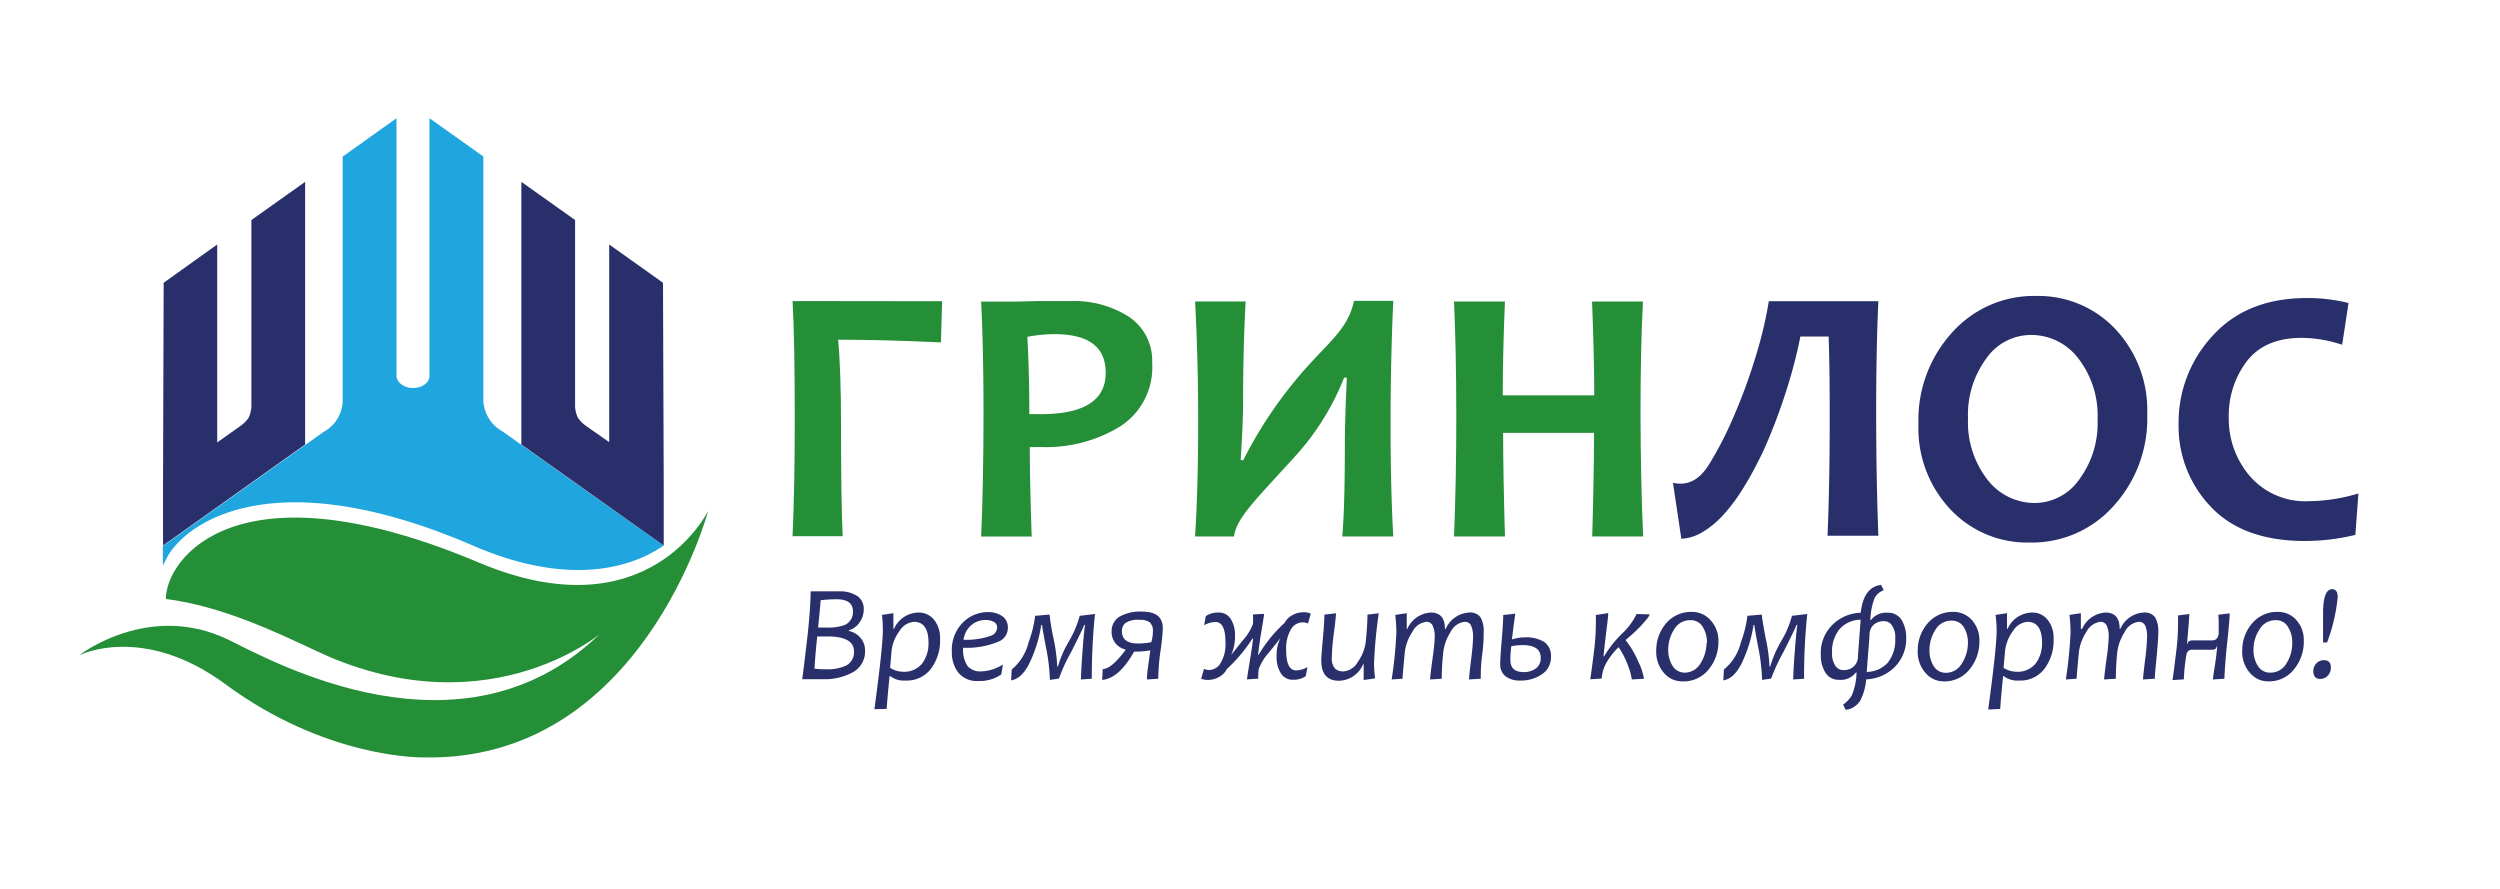 <svg xmlns="http://www.w3.org/2000/svg" viewBox="0 0 274.96 97.78"><defs><style>.cls-1{fill:#20a6df;}.cls-2{fill:#282f6a;}.cls-3{fill:#248f37;}</style></defs><title>logo</title><g id="Слой_5" data-name="Слой 5"><path class="cls-1" d="M52,60c10.12,4.39,17.1,2.69,21,0-2.32-1.64-15.14-10.7-17.73-12.55a4.07,4.07,0,0,1-2.11-3.66V17.21L47.23,13V41.36c0,.73-.8,1.31-1.81,1.31s-1.81-.63-1.81-1.35V13l-5.92,4.22V43.85a4,4,0,0,1-2.11,3.66L17.91,60.06v2.19c0-.1,0,0,.56-1.12C20.86,57.12,30.63,50.78,52,60Z"/><path class="cls-2" d="M27.65,24.2V44.61A3.1,3.1,0,0,1,27.31,46a3.69,3.69,0,0,1-.87.85l-2.55,1.81V26.89L18,31.1l-.07,22.46h0V60L33.56,48.89V20Z"/><path class="cls-3" d="M52.68,61.88c-26.66-11.25-34.44-.43-34.44,4,7.53.93,15,5.16,18.58,6.61C55.73,80.13,67.82,68,65.68,70c-15,14.13-35.37,2.92-40.52.38C16.38,66.09,8.7,72.07,8.7,72.07s7-3.56,16.16,3.23c10.86,8,21.12,8,21.57,8,24.1.64,31.46-27.13,31.46-27.13S71.36,69.76,52.68,61.88Z"/><path class="cls-2" d="M63.25,24.2V44.61A3.1,3.1,0,0,0,63.59,46a3.69,3.69,0,0,0,.87.85L67,48.63V26.89l5.92,4.21L73,53.56h0V60L57.34,48.89V20Z"/><path class="cls-3" d="M103.62,33.13l-.13,4.53q-6.37-.3-11.31-.3.31,3.14.32,9.45,0,8.25.18,12.16H87.17q.24-5.4.24-12.86,0-8.67-.24-13Z"/><path class="cls-3" d="M126.72,39.9a7.72,7.72,0,0,1-3.52,7,15.57,15.57,0,0,1-8.62,2.27c-.62,0-1.06,0-1.32,0q0,3.72.21,9.84h-5.56q.25-5.73.26-13.51c0-4.77-.09-8.87-.26-12.33h3.44q.74,0,2.82-.06c1.38,0,2.58,0,3.6,0a11.27,11.27,0,0,1,6.35,1.7A5.79,5.79,0,0,1,126.72,39.9ZM121.61,41q0-4.25-5.62-4.25a15.74,15.74,0,0,0-3,.3c.14,2.5.22,5.33.22,8.5q.49,0,1.14,0C119.2,45.57,121.61,44.05,121.61,41Z"/><path class="cls-3" d="M153.24,59h-5.61q.28-3.27.28-9.9,0-2.68.22-7.56h-.3a28.24,28.24,0,0,1-5.49,8.76C137.87,55.21,136,57,135.72,59h-4.28q.33-5.26.34-12.26t-.34-13.58H137c-.18,3.36-.28,7-.28,10.9,0,1.74-.09,3.93-.27,6.55h.29A47.13,47.13,0,0,1,142.34,42c3.46-4.24,5.83-5.48,6.58-8.91h4.32q-.3,6.45-.3,13.58T153.24,59Z"/><path class="cls-3" d="M180.72,59h-5.6q.19-6.57.2-11.39h-10q0,4.32.2,11.39h-5.6q.26-6.55.25-13.51t-.25-12.33h5.6q-.24,5.58-.24,10.32h10.06q0-4.19-.24-10.32h5.6q-.27,5-.27,12.33Q180.45,53.05,180.72,59Z"/><path class="cls-2" d="M206.59,33.13q-.24,5.26-.24,12,0,7.53.24,13.79H201q.24-5.72.24-13.26,0-5.24-.12-8.65h-3.11c-.19,1-.45,2.11-.76,3.28s-.67,2.35-1.08,3.58-.86,2.44-1.35,3.66-1,2.39-1.61,3.52a32.91,32.91,0,0,1-1.82,3.17,18.79,18.79,0,0,1-2,2.57,10.11,10.11,0,0,1-2.17,1.75,5.06,5.06,0,0,1-2.3.72L184,53.1c2.48.56,3.64-1.46,4.29-2.55a40.13,40.13,0,0,0,1.95-3.74c.63-1.41,1.24-2.88,1.8-4.42s1.06-3.11,1.5-4.69a43.79,43.79,0,0,0,1-4.57Z"/><path class="cls-2" d="M236.16,45.57a14.25,14.25,0,0,1-3.72,10.1,12,12,0,0,1-9.2,4A11.59,11.59,0,0,1,214.49,56,13,13,0,0,1,211,46.65a14.27,14.27,0,0,1,3.72-10.1,12.05,12.05,0,0,1,9.21-4,11.63,11.63,0,0,1,8.75,3.67A13,13,0,0,1,236.16,45.57Zm-5.46.58a10.29,10.29,0,0,0-2.12-6.73,6.5,6.5,0,0,0-5.22-2.58,6,6,0,0,0-4.91,2.6,10.4,10.4,0,0,0-2,6.57,10.3,10.3,0,0,0,2.12,6.72,6.54,6.54,0,0,0,5.22,2.59,6,6,0,0,0,4.91-2.61A10.39,10.39,0,0,0,230.7,46.15Z"/><path class="cls-2" d="M259.39,54.27l-.34,4.56a23.69,23.69,0,0,1-5.54.67q-6.8,0-10.35-3.76a12.79,12.79,0,0,1-3.55-9.13,14,14,0,0,1,3.77-9.71q3.76-4.12,10.34-4.12a18.36,18.36,0,0,1,4.58.55l-.7,4.59a14.32,14.32,0,0,0-4.47-.76q-4,0-6,2.55a9.86,9.86,0,0,0-2,6.2,9.67,9.67,0,0,0,2.33,6.47A8.07,8.07,0,0,0,254,55.12,19.32,19.32,0,0,0,259.39,54.27Z"/><path class="cls-2" d="M95.14,71.52a2.59,2.59,0,0,1-1.31,2.4,6.36,6.36,0,0,1-3.31.78l-2.29,0c.1-.7.31-2.39.62-5.08.18-1.74.29-3.27.31-4.58h.92l1.07,0,1.16,0a3.39,3.39,0,0,1,2,.53A1.7,1.7,0,0,1,95,67a2.51,2.51,0,0,1-.44,1.43,2.15,2.15,0,0,1-1.2.89v.08a2.19,2.19,0,0,1,1.22.69A2.06,2.06,0,0,1,95.14,71.52Zm-1.22.08c0-1.06-1-1.6-2.9-1.6-.37,0-.75,0-1.14,0q-.21,2-.3,3.54a9.74,9.74,0,0,0,1.31.07A4.93,4.93,0,0,0,93,73.23,1.63,1.63,0,0,0,93.92,71.6Zm-.11-4.36c0-.89-.6-1.33-1.81-1.33a12.74,12.74,0,0,0-1.74.11c0,.11-.09,1.12-.28,3h.9a5.4,5.4,0,0,0,2-.27A1.54,1.54,0,0,0,93.81,67.24Z"/><path class="cls-2" d="M103.39,70.24a5.15,5.15,0,0,1-1,3.31,3.31,3.31,0,0,1-2.76,1.3,2.55,2.55,0,0,1-1.73-.49h-.06c-.14,1.38-.25,2.58-.32,3.61L96.17,78q.93-6.84.93-8.73A14,14,0,0,0,97,67.63l1.26-.19c0,.42,0,1,0,1.73h.06a3,3,0,0,1,2.69-1.8,2.14,2.14,0,0,1,1.71.78A3.15,3.15,0,0,1,103.39,70.24Zm-1.27.44c0-1.52-.54-2.29-1.61-2.29a2.07,2.07,0,0,0-1.57,1,4.47,4.47,0,0,0-.9,2.38l-.14,1.68a2.67,2.67,0,0,0,1.39.43,2.54,2.54,0,0,0,2.12-.89A3.66,3.66,0,0,0,102.12,70.68Z"/><path class="cls-2" d="M110.85,69a1.63,1.63,0,0,1-.92,1.52,9,9,0,0,1-4,.72,3.25,3.25,0,0,0,.47,2,1.86,1.86,0,0,0,1.56.6,4.62,4.62,0,0,0,2.35-.76l-.19,1.1a4.13,4.13,0,0,1-2.48.72,2.66,2.66,0,0,1-2.23-.91,3.57,3.57,0,0,1-.72-2.3,4.25,4.25,0,0,1,1.2-3.21,3.88,3.88,0,0,1,2.77-1.16,2.71,2.71,0,0,1,1.59.46A1.49,1.49,0,0,1,110.85,69Zm-1.18,0a.66.66,0,0,0-.36-.6,1.83,1.83,0,0,0-.93-.21,2.42,2.42,0,0,0-1.51.53,2.59,2.59,0,0,0-.9,1.64,8,8,0,0,0,3.13-.48A1,1,0,0,0,109.67,69Z"/><path class="cls-2" d="M120.43,67.53a68.85,68.85,0,0,0-.35,7.12l-1.19.08c0-.58.06-1.59.16-3s.2-2.44.29-3h-.09c-.11.3-.59,1.3-1.45,3a18.36,18.36,0,0,0-1.33,2.9l-1,.15a20.24,20.24,0,0,0-.42-3.52c-.28-1.49-.43-2.33-.44-2.53h-.09a14.48,14.48,0,0,1-1.15,3.89c-.59,1.34-1.31,2.07-2.16,2.21l.06-1.19a5.61,5.61,0,0,0,1.86-3,12.81,12.81,0,0,0,.72-2.91l1.58-.14a25.48,25.48,0,0,0,.43,2.57,19.72,19.72,0,0,1,.42,3.14h.08a11.87,11.87,0,0,1,1.2-2.76,11.25,11.25,0,0,0,1.19-2.81Z"/><path class="cls-2" d="M127.89,69.11a23.08,23.08,0,0,1-.25,2.46,23.78,23.78,0,0,0-.25,3.08l-1.25.08a14.91,14.91,0,0,1,.15-1.58c.11-.78.18-1.32.23-1.62a10.55,10.55,0,0,1-1.79.14c-1.12,2-2.29,3-3.51,3.11l.06-1.19c.66,0,1.49-.75,2.5-2.09v-.07a1.94,1.94,0,0,1-1.52-1.94,1.87,1.87,0,0,1,.84-1.65,4.58,4.58,0,0,1,2.55-.57C127.15,67.27,127.89,67.88,127.89,69.11Zm-1.09.36a1.29,1.29,0,0,0-.32-1,1.65,1.65,0,0,0-1.12-.29,2.43,2.43,0,0,0-1.59.35,1.13,1.13,0,0,0-.38.86c0,.92.58,1.38,1.73,1.38a7.21,7.21,0,0,0,1.5-.14A4,4,0,0,0,126.8,69.47Z"/><path class="cls-2" d="M144.16,67.49l-.3,1.09a1.34,1.34,0,0,0-.56-.13,1.5,1.5,0,0,0-1.27.69,4.09,4.09,0,0,0-.57,2.36c0,1.49.36,2.23,1.09,2.23a2.57,2.57,0,0,0,1.25-.36l-.19,1a2.34,2.34,0,0,1-1.38.39,1.51,1.51,0,0,1-1.35-.7,3.27,3.27,0,0,1-.47-1.88,4.14,4.14,0,0,1,.42-2l0,0-1.25,1.57a5.55,5.55,0,0,0-1.14,1.84,6.81,6.81,0,0,0-.05,1.05l-1.24.08c0-.11.09-.68.26-1.71s.34-2.11.41-2.78h-.07a17.19,17.19,0,0,1-2.82,3.36,2,2,0,0,1-.88.88,2.46,2.46,0,0,1-1.16.31,1.92,1.92,0,0,1-.78-.13l.31-1.09a1.34,1.34,0,0,0,.56.13A1.48,1.48,0,0,0,134.2,73a4,4,0,0,0,.58-2.37c0-1.48-.36-2.22-1.1-2.22a2.73,2.73,0,0,0-1.24.35l.18-1a2.34,2.34,0,0,1,1.38-.39,1.52,1.52,0,0,1,1.36.7,3.33,3.33,0,0,1,.47,1.88,4.89,4.89,0,0,1-.42,2.08l0,0,1.25-1.57a5.54,5.54,0,0,0,1.14-1.83,6.73,6.73,0,0,0,0-1.05l1.23-.07c0,.09-.08.66-.26,1.7s-.33,2.11-.4,2.79h.07a15.14,15.14,0,0,1,2.82-3.47,2.18,2.18,0,0,1,.9-.88,2.38,2.38,0,0,1,1.13-.31A1.86,1.86,0,0,1,144.16,67.49Z"/><path class="cls-2" d="M151.64,67.45a54.4,54.4,0,0,0-.52,5.48,12.76,12.76,0,0,0,.12,1.68l-1.26.18c0-.43,0-1,0-1.73h-.06a2.94,2.94,0,0,1-2.66,1.81c-1.29,0-1.94-.74-1.94-2.21,0-.39.06-1.18.17-2.38s.17-2.09.17-2.68l1.28-.15c0,.21-.07.92-.23,2.13a24.24,24.24,0,0,0-.23,2.72,1.74,1.74,0,0,0,.32,1.2,1.28,1.28,0,0,0,1,.34,2,2,0,0,0,1.55-1.06,4.86,4.86,0,0,0,.88-2.33c.11-1.21.17-2.16.17-2.85Z"/><path class="cls-2" d="M153.06,74.73a46.2,46.2,0,0,0,.52-5.2,18.34,18.34,0,0,0-.12-1.9l1.26-.19c0,.37,0,1,0,1.73h.06a3,3,0,0,1,2.58-1.8q1.56,0,1.56,1.8H159a3,3,0,0,1,2.57-1.8,1.42,1.42,0,0,1,1.27.53,3,3,0,0,1,.34,1.59c0,.48,0,1.3-.16,2.48s-.16,2.07-.16,2.68l-1.29.08c0-.21.07-.91.22-2.12s.22-2,.22-2.45a3,3,0,0,0-.23-1.39.73.73,0,0,0-.66-.38,1.94,1.94,0,0,0-1.57,1.11,5.2,5.2,0,0,0-.82,2.29,27.66,27.66,0,0,0-.16,2.86l-1.28.08c0-.22.08-.94.25-2.17s.25-2,.25-2.4a2.77,2.77,0,0,0-.24-1.39.73.73,0,0,0-.66-.38,1.94,1.94,0,0,0-1.55,1.11,5,5,0,0,0-.84,2.29c-.11,1.21-.2,2.16-.25,2.86Z"/><path class="cls-2" d="M170.58,72.24a2.21,2.21,0,0,1-1,1.92,4.06,4.06,0,0,1-2.39.69,2.61,2.61,0,0,1-1.6-.46A1.66,1.66,0,0,1,165,73c0-.39.05-1.24.16-2.53s.17-2.24.17-2.83l1.33-.15c-.07.47-.2,1.41-.37,2.82h.07a4.53,4.53,0,0,1,1.32-.21,3.84,3.84,0,0,1,2.17.51A1.84,1.84,0,0,1,170.58,72.24Zm-1.13.09c0-.92-.68-1.38-2-1.38a7.08,7.08,0,0,0-1.23.12,10.25,10.25,0,0,0-.1,1.53q0,1.32,1.47,1.32a2.25,2.25,0,0,0,1.33-.4A1.36,1.36,0,0,0,169.45,72.33Z"/><path class="cls-2" d="M181.43,67.57c0,.17-.35.6-1,1.31a18.4,18.4,0,0,1-1.62,1.49v.07a9.81,9.81,0,0,1,1.39,2.37,6.35,6.35,0,0,1,.61,1.84l-1.34.08a6.1,6.1,0,0,0-.39-1.45,9,9,0,0,0-1.06-2.1,7.43,7.43,0,0,0-1.18,1.45,4.13,4.13,0,0,0-.68,2l-1.26.08c.08-.48.24-1.63.46-3.47a24.78,24.78,0,0,0,.16-2.73c0-.35,0-.64,0-.87l1.36-.21c0,.27-.07.88-.19,1.84s-.23,1.93-.33,2.91h.07a12,12,0,0,1,2-2.52A7.38,7.38,0,0,0,180,67.53Z"/><path class="cls-2" d="M189,70.51a4.76,4.76,0,0,1-1.07,3.11A3.51,3.51,0,0,1,185,74.94a2.6,2.6,0,0,1-2-.94,3.49,3.49,0,0,1-.84-2.43,4.58,4.58,0,0,1,1.07-3,3.6,3.6,0,0,1,2.87-1.27,2.67,2.67,0,0,1,2,.88A3.29,3.29,0,0,1,189,70.51Zm-1.26.21a3.16,3.16,0,0,0-.47-1.77,1.5,1.5,0,0,0-1.36-.74,2,2,0,0,0-1.77,1,4.1,4.1,0,0,0-.66,2.25,3.22,3.22,0,0,0,.48,1.78,1.55,1.55,0,0,0,1.38.74A2,2,0,0,0,187,73,4.18,4.18,0,0,0,187.69,70.72Z"/><path class="cls-2" d="M198.77,67.53a66.16,66.16,0,0,0-.35,7.12l-1.19.08c0-.58.05-1.59.16-3s.2-2.44.29-3h-.09c-.11.3-.59,1.3-1.45,3a20.23,20.23,0,0,0-1.34,2.9l-1,.15a21.06,21.06,0,0,0-.41-3.52c-.29-1.49-.43-2.33-.44-2.53h-.09a14.85,14.85,0,0,1-1.15,3.89c-.59,1.34-1.31,2.07-2.17,2.21l.06-1.19a5.56,5.56,0,0,0,1.87-3,12.81,12.81,0,0,0,.72-2.91l1.58-.14c0,.22.14,1.08.42,2.57a18.91,18.91,0,0,1,.43,3.14h.08a12.12,12.12,0,0,1,1.19-2.76,11,11,0,0,0,1.2-2.81Z"/><path class="cls-2" d="M209.65,70.1a4.38,4.38,0,0,1-1.28,3.28,4.7,4.7,0,0,1-3.12,1.34,6.14,6.14,0,0,1-.63,2.29A2.15,2.15,0,0,1,203,78.07l-.29-.58a3.08,3.08,0,0,0,.95-1,6.77,6.77,0,0,0,.53-2.53h-.07a2.09,2.09,0,0,1-1.84.81,1.7,1.7,0,0,1-1.5-.77,3.55,3.55,0,0,1-.52-2,4.33,4.33,0,0,1,1.27-3.27,4.6,4.6,0,0,1,3.12-1.34c.21-1.88.95-2.9,2.23-3.06l.3.58a1.86,1.86,0,0,0-1,.86,7.33,7.33,0,0,0-.47,2.43h.06a2.09,2.09,0,0,1,1.84-.81,1.71,1.71,0,0,1,1.51.76A3.62,3.62,0,0,1,209.65,70.1Zm-5-1.94a3.13,3.13,0,0,0-2.3,1,3.85,3.85,0,0,0-.85,2.7,2.33,2.33,0,0,0,.35,1.35,1.06,1.06,0,0,0,.89.49,1.57,1.57,0,0,0,1.12-.38,1.44,1.44,0,0,0,.48-1C204.36,71.91,204.47,70.51,204.64,68.16Zm3.8,2a2.25,2.25,0,0,0-.35-1.35,1,1,0,0,0-.88-.49,1.62,1.62,0,0,0-1.13.38,1.43,1.43,0,0,0-.47,1c0,.45-.14,1.85-.31,4.2a3.15,3.15,0,0,0,2.3-1A3.94,3.94,0,0,0,208.44,70.16Z"/><path class="cls-2" d="M217.7,70.51a4.77,4.77,0,0,1-1.08,3.11,3.5,3.5,0,0,1-2.85,1.32,2.59,2.59,0,0,1-2-.94,3.45,3.45,0,0,1-.85-2.43,4.54,4.54,0,0,1,1.08-3,3.58,3.58,0,0,1,2.86-1.27,2.67,2.67,0,0,1,2,.88A3.3,3.3,0,0,1,217.7,70.51Zm-1.26.21A3.24,3.24,0,0,0,216,69a1.52,1.52,0,0,0-1.37-.74,2,2,0,0,0-1.76,1,4.1,4.1,0,0,0-.66,2.25,3.22,3.22,0,0,0,.48,1.78A1.55,1.55,0,0,0,214,74a2,2,0,0,0,1.75-1A4.1,4.1,0,0,0,216.44,70.72Z"/><path class="cls-2" d="M225.86,70.24a5.15,5.15,0,0,1-1,3.31,3.31,3.31,0,0,1-2.76,1.3,2.54,2.54,0,0,1-1.73-.49h-.06c-.14,1.38-.25,2.58-.32,3.61l-1.32.07q.93-6.84.93-8.73a14,14,0,0,0-.12-1.68l1.26-.19c0,.42,0,1,0,1.73h.06a3,3,0,0,1,2.69-1.8,2.1,2.1,0,0,1,1.7.78A3.1,3.1,0,0,1,225.86,70.24Zm-1.27.44c0-1.52-.54-2.29-1.61-2.29a2.1,2.1,0,0,0-1.58,1,4.54,4.54,0,0,0-.89,2.38l-.15,1.68a2.71,2.71,0,0,0,1.4.43,2.55,2.55,0,0,0,2.12-.89A3.66,3.66,0,0,0,224.59,70.68Z"/><path class="cls-2" d="M227.21,74.73a48.81,48.81,0,0,0,.52-5.2,18.34,18.34,0,0,0-.12-1.9l1.25-.19c0,.37,0,1,0,1.73H229a3,3,0,0,1,2.57-1.8q1.56,0,1.56,1.8h.07a3,3,0,0,1,2.56-1.8,1.41,1.41,0,0,1,1.27.53,3,3,0,0,1,.35,1.59c0,.48-.06,1.3-.16,2.48S237,74,237,74.65l-1.3.08c0-.21.08-.91.22-2.12a23.87,23.87,0,0,0,.22-2.45,3,3,0,0,0-.22-1.39.74.74,0,0,0-.67-.38,1.94,1.94,0,0,0-1.56,1.11,5.22,5.22,0,0,0-.83,2.29c-.1,1-.15,2-.15,2.86l-1.29.08c0-.22.09-.94.25-2.17a22.5,22.5,0,0,0,.25-2.4,2.91,2.91,0,0,0-.23-1.39.73.73,0,0,0-.66-.38,2,2,0,0,0-1.56,1.11,5.14,5.14,0,0,0-.83,2.29c-.12,1.21-.2,2.16-.25,2.86Z"/><path class="cls-2" d="M245.23,67.46c0,.41-.09,1.5-.28,3.28-.17,1.62-.27,2.93-.3,3.91l-1.26.08c0-.17.07-.64.19-1.4s.22-1.51.28-2.24h-.07c0,.25-.2.37-.51.37l-1.1,0-1.06,0a.59.59,0,0,0-.63.45,18.64,18.64,0,0,0-.3,2.81l-1.25.08c.08-.48.23-1.63.45-3.47a24.78,24.78,0,0,0,.16-2.73c0-.35,0-.66,0-.91l1.24-.16c0,.24-.08,1.33-.25,3.27h.07c0-.24.24-.37.55-.37l1.07,0,1.1,0q.57,0,.69-.72c0-.06,0-.46,0-1.19a6.15,6.15,0,0,0-.05-.91Z"/><path class="cls-2" d="M253.38,70.51a4.77,4.77,0,0,1-1.08,3.11,3.5,3.5,0,0,1-2.85,1.32,2.6,2.6,0,0,1-2-.94,3.49,3.49,0,0,1-.84-2.43,4.54,4.54,0,0,1,1.08-3,3.57,3.57,0,0,1,2.86-1.27,2.67,2.67,0,0,1,2,.88A3.3,3.3,0,0,1,253.38,70.51Zm-1.27.21a3.16,3.16,0,0,0-.47-1.77,1.49,1.49,0,0,0-1.36-.74,2,2,0,0,0-1.76,1,4,4,0,0,0-.67,2.25,3.22,3.22,0,0,0,.48,1.78,1.55,1.55,0,0,0,1.38.74,2,2,0,0,0,1.75-1A4.09,4.09,0,0,0,252.11,70.72Z"/><path class="cls-2" d="M256.36,73.43a1.28,1.28,0,0,1-.33.87,1.1,1.1,0,0,1-.84.37c-.5,0-.76-.29-.76-.85a1.22,1.22,0,0,1,.33-.86,1.12,1.12,0,0,1,.84-.35C256.11,72.61,256.36,72.88,256.36,73.43Zm.75-7.77a19.08,19.08,0,0,1-1.17,5h-.44c0-1.33,0-2.41,0-3.26,0-1.73.35-2.6,1-2.6C256.91,64.81,257.11,65.09,257.11,65.66Z"/></g></svg>